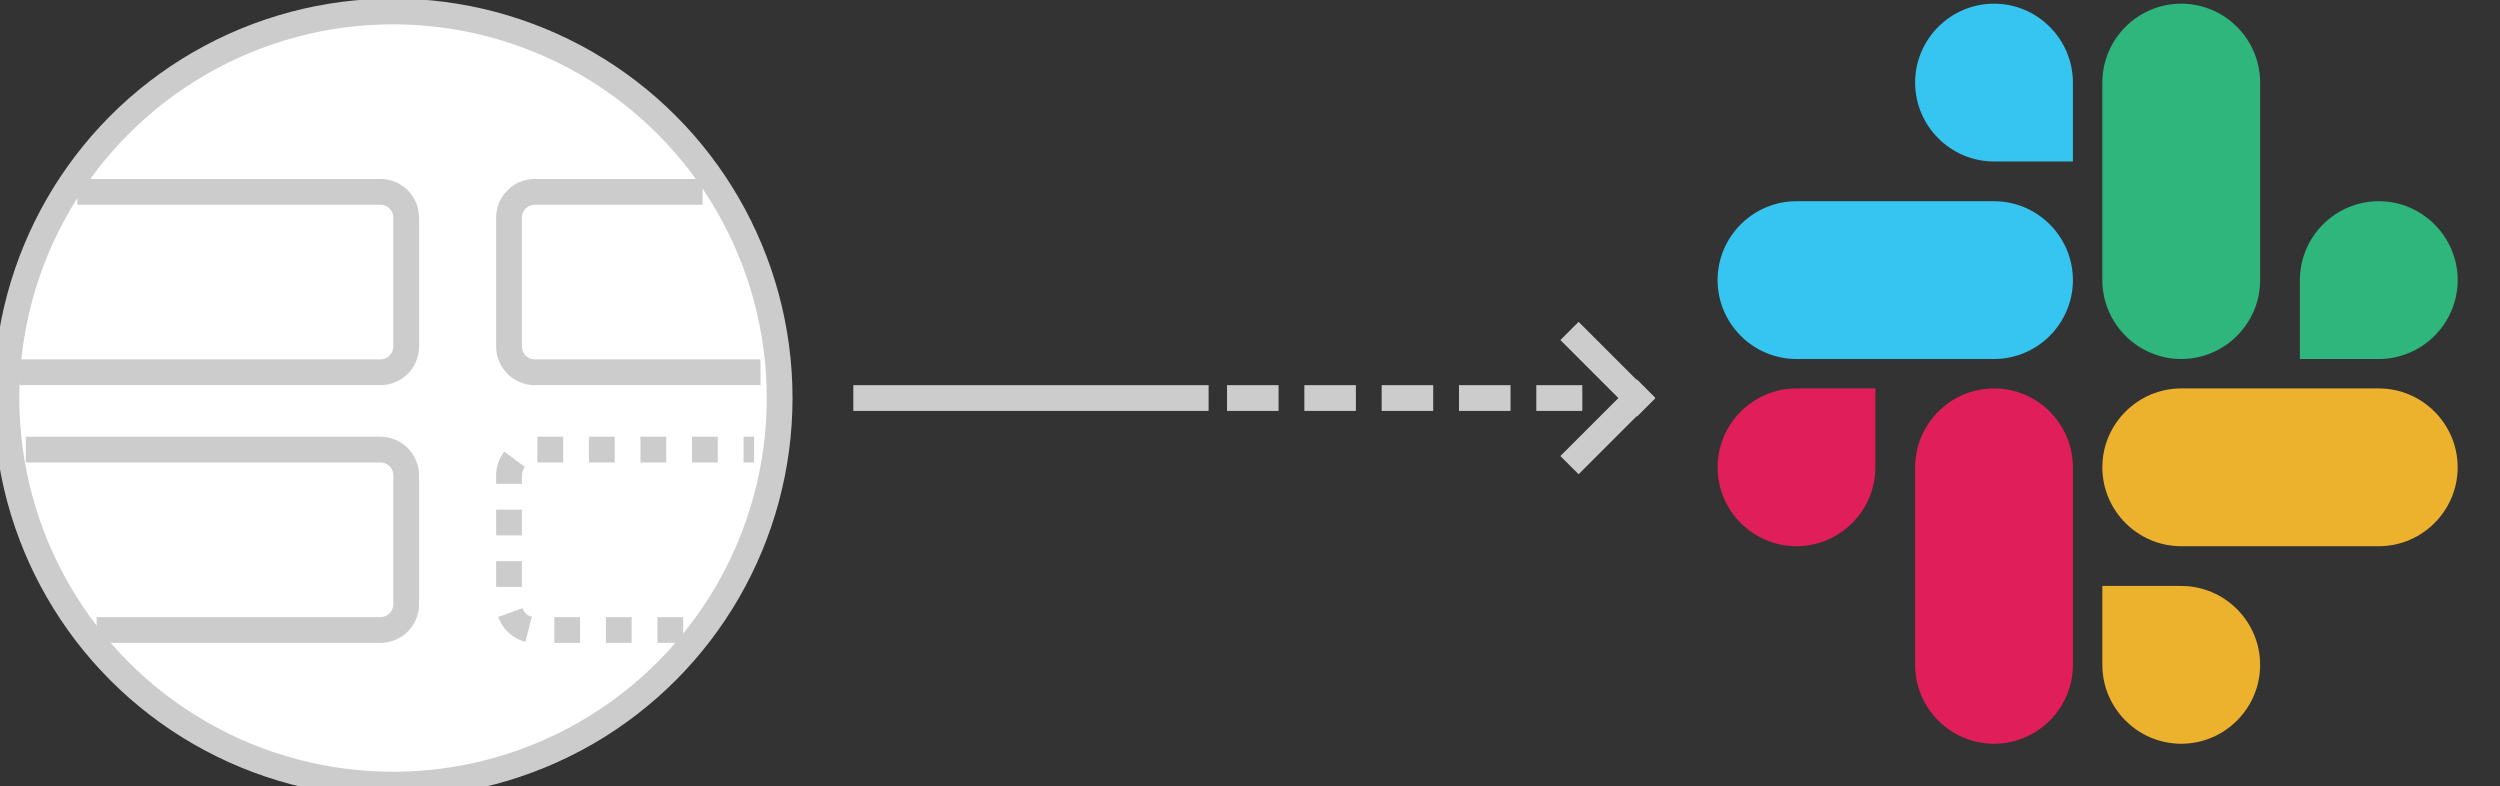 <?xml version="1.0" encoding="UTF-8" standalone="no"?>
<svg width="194px" height="61px" viewBox="0 0 194 61" version="1.1" xmlns="http://www.w3.org/2000/svg" xmlns:xlink="http://www.w3.org/1999/xlink" xmlns:sketch="http://www.bohemiancoding.com/sketch/ns">
    <rect x="0" y="0" width="194" height="61" fill="#333333" stroke="none"/>
    <!-- Generator: Sketch 3.2 (9964) - http://www.bohemiancoding.com/sketch -->
    <title>JIRA-help-graphic</title>
    <desc>Created with Sketch.</desc>
    <defs></defs>
    <style type="text/css">
        .st0{fill:#ECB32D;}
        .st1{fill:#63C1A0;}
        .st2{fill:#E01A59;}
        .st3{fill:#331433;}
        .st4{fill:#D62027;}
        .st5{fill:#89D3DF;}
        .st6{fill:#258B74;}
        .st7{fill:#819C3C;}
    </style>

    <g id="Page-1" stroke="none" stroke-width="1" fill="none" fill-rule="evenodd" sketch:type="MSPage">
        <g id="JIRA-help-graphic" sketch:type="MSLayerGroup" stroke-width="2">
            <g id="Group-2" transform="translate(0.5, 0.888)" stroke="#CCCCCC" sketch:type="MSShapeGroup">
                <circle id="Oval-31" fill="#FFFFFF" cx="30" cy="30" r="30"></circle>
                <path d="M5.504,14 L29.018,14 C30.124,14 31.02,14.897 31.02,16.006 L31.02,25.994 C31.02,27.102 30.122,28 29.027,28 L1,28" id="Path-198"></path>
                <path d="M39,14 L56.52,14 C57.622,14 58.516,14.897 58.516,16.006 L58.516,25.994 C58.516,27.102 57.622,28 56.522,28 L43.496,28" id="Path-200" transform="translate(48.758, 21) rotate(-180) translate(-48.758, -21) "></path>
                <path d="M44.504,34 L56.026,34 C57.128,34 58.02,34.897 58.02,36.006 L58.02,45.994 C58.02,47.102 57.129,48 56.021,48 L39,48" id="Path-201" stroke-dasharray="2" transform="translate(48.51, 41) rotate(-180) translate(-48.51, -41) "></path>
                <path d="M1.504,34 L29.015,34 C30.122,34 31.02,34.897 31.02,36.006 L31.02,45.994 C31.02,47.102 30.123,48 29.014,48 L7,48" id="Path-199"></path>
            </g>
            <g id="Line-+-Line-+-Line-16" transform="translate(67, 25.888)" stroke="#CCCCCC" sketch:type="MSShapeGroup" stroke-linecap="square">
                <path d="M0.217,5 L25.787,5" id="Line"></path>
                <path d="M29.217,5 L54.787,5" id="Line-17" stroke-dasharray="2,4"></path>
                <path d="M55.5,0.5 L60.028,5.028" id="Line"></path>
                <path d="M55.5,4.5 L60.028,9.028" id="Line-16" transform="translate(58, 7) scale(1, -1) translate(-58, -7) "></path>
            </g>

        </g>
        <g id="slack-logo" transform="translate(133, -0)">
            <g id="Group" transform="translate(0, 30)" fill="#E01E5A">
                <path d="M12.529,6.264 C12.529,9.634 9.776,12.386 6.407,12.386 C3.037,12.386 0.285,9.634 0.285,6.264 C0.285,2.895 3.037,0.142 6.407,0.142 L12.529,0.142 L12.529,6.264 Z" id="Path"></path>
                <path d="M15.614,6.264 C15.614,2.895 18.366,0.142 21.736,0.142 C25.105,0.142 27.858,2.895 27.858,6.264 L27.858,21.593 C27.858,24.963 25.105,27.715 21.736,27.715 C18.366,27.715 15.614,24.963 15.614,21.593 L15.614,6.264 Z" id="Path"></path>
            </g>
            <g id="Group" fill="#36C5F0">
                <path d="M21.736,12.529 C18.366,12.529 15.614,9.776 15.614,6.407 C15.614,3.037 18.366,0.285 21.736,0.285 C25.105,0.285 27.858,3.037 27.858,6.407 L27.858,12.529 L21.736,12.529 Z" id="Path"></path>
                <path d="M21.736,15.614 C25.105,15.614 27.858,18.366 27.858,21.736 C27.858,25.105 25.105,27.858 21.736,27.858 L6.407,27.858 C3.037,27.858 0.285,25.105 0.285,21.736 C0.285,18.366 3.037,15.614 6.407,15.614 L21.736,15.614 Z" id="Path"></path>
            </g>
            <g id="Group" transform="translate(30, 0)" fill="#2EB67D">
                <path d="M15.471,21.736 C15.471,18.366 18.224,15.614 21.593,15.614 C24.963,15.614 27.715,18.366 27.715,21.736 C27.715,25.105 24.963,27.858 21.593,27.858 L15.471,27.858 L15.471,21.736 Z" id="Path"></path>
                <path d="M12.386,21.736 C12.386,25.105 9.634,27.858 6.264,27.858 C2.895,27.858 0.142,25.105 0.142,21.736 L0.142,6.407 C0.142,3.037 2.895,0.285 6.264,0.285 C9.634,0.285 12.386,3.037 12.386,6.407 L12.386,21.736 Z" id="Path"></path>
            </g>
            <g id="Group" transform="translate(30, 30)" fill="#ECB22E">
                <path d="M6.264,15.471 C9.634,15.471 12.386,18.224 12.386,21.593 C12.386,24.963 9.634,27.715 6.264,27.715 C2.895,27.715 0.142,24.963 0.142,21.593 L0.142,15.471 L6.264,15.471 Z" id="Path"></path>
                <path d="M6.264,12.386 C2.895,12.386 0.142,9.634 0.142,6.264 C0.142,2.895 2.895,0.142 6.264,0.142 L21.593,0.142 C24.963,0.142 27.715,2.895 27.715,6.264 C27.715,9.634 24.963,12.386 21.593,12.386 L6.264,12.386 Z" id="Path"></path>
            </g>
        </g>
    </g>
</svg>

